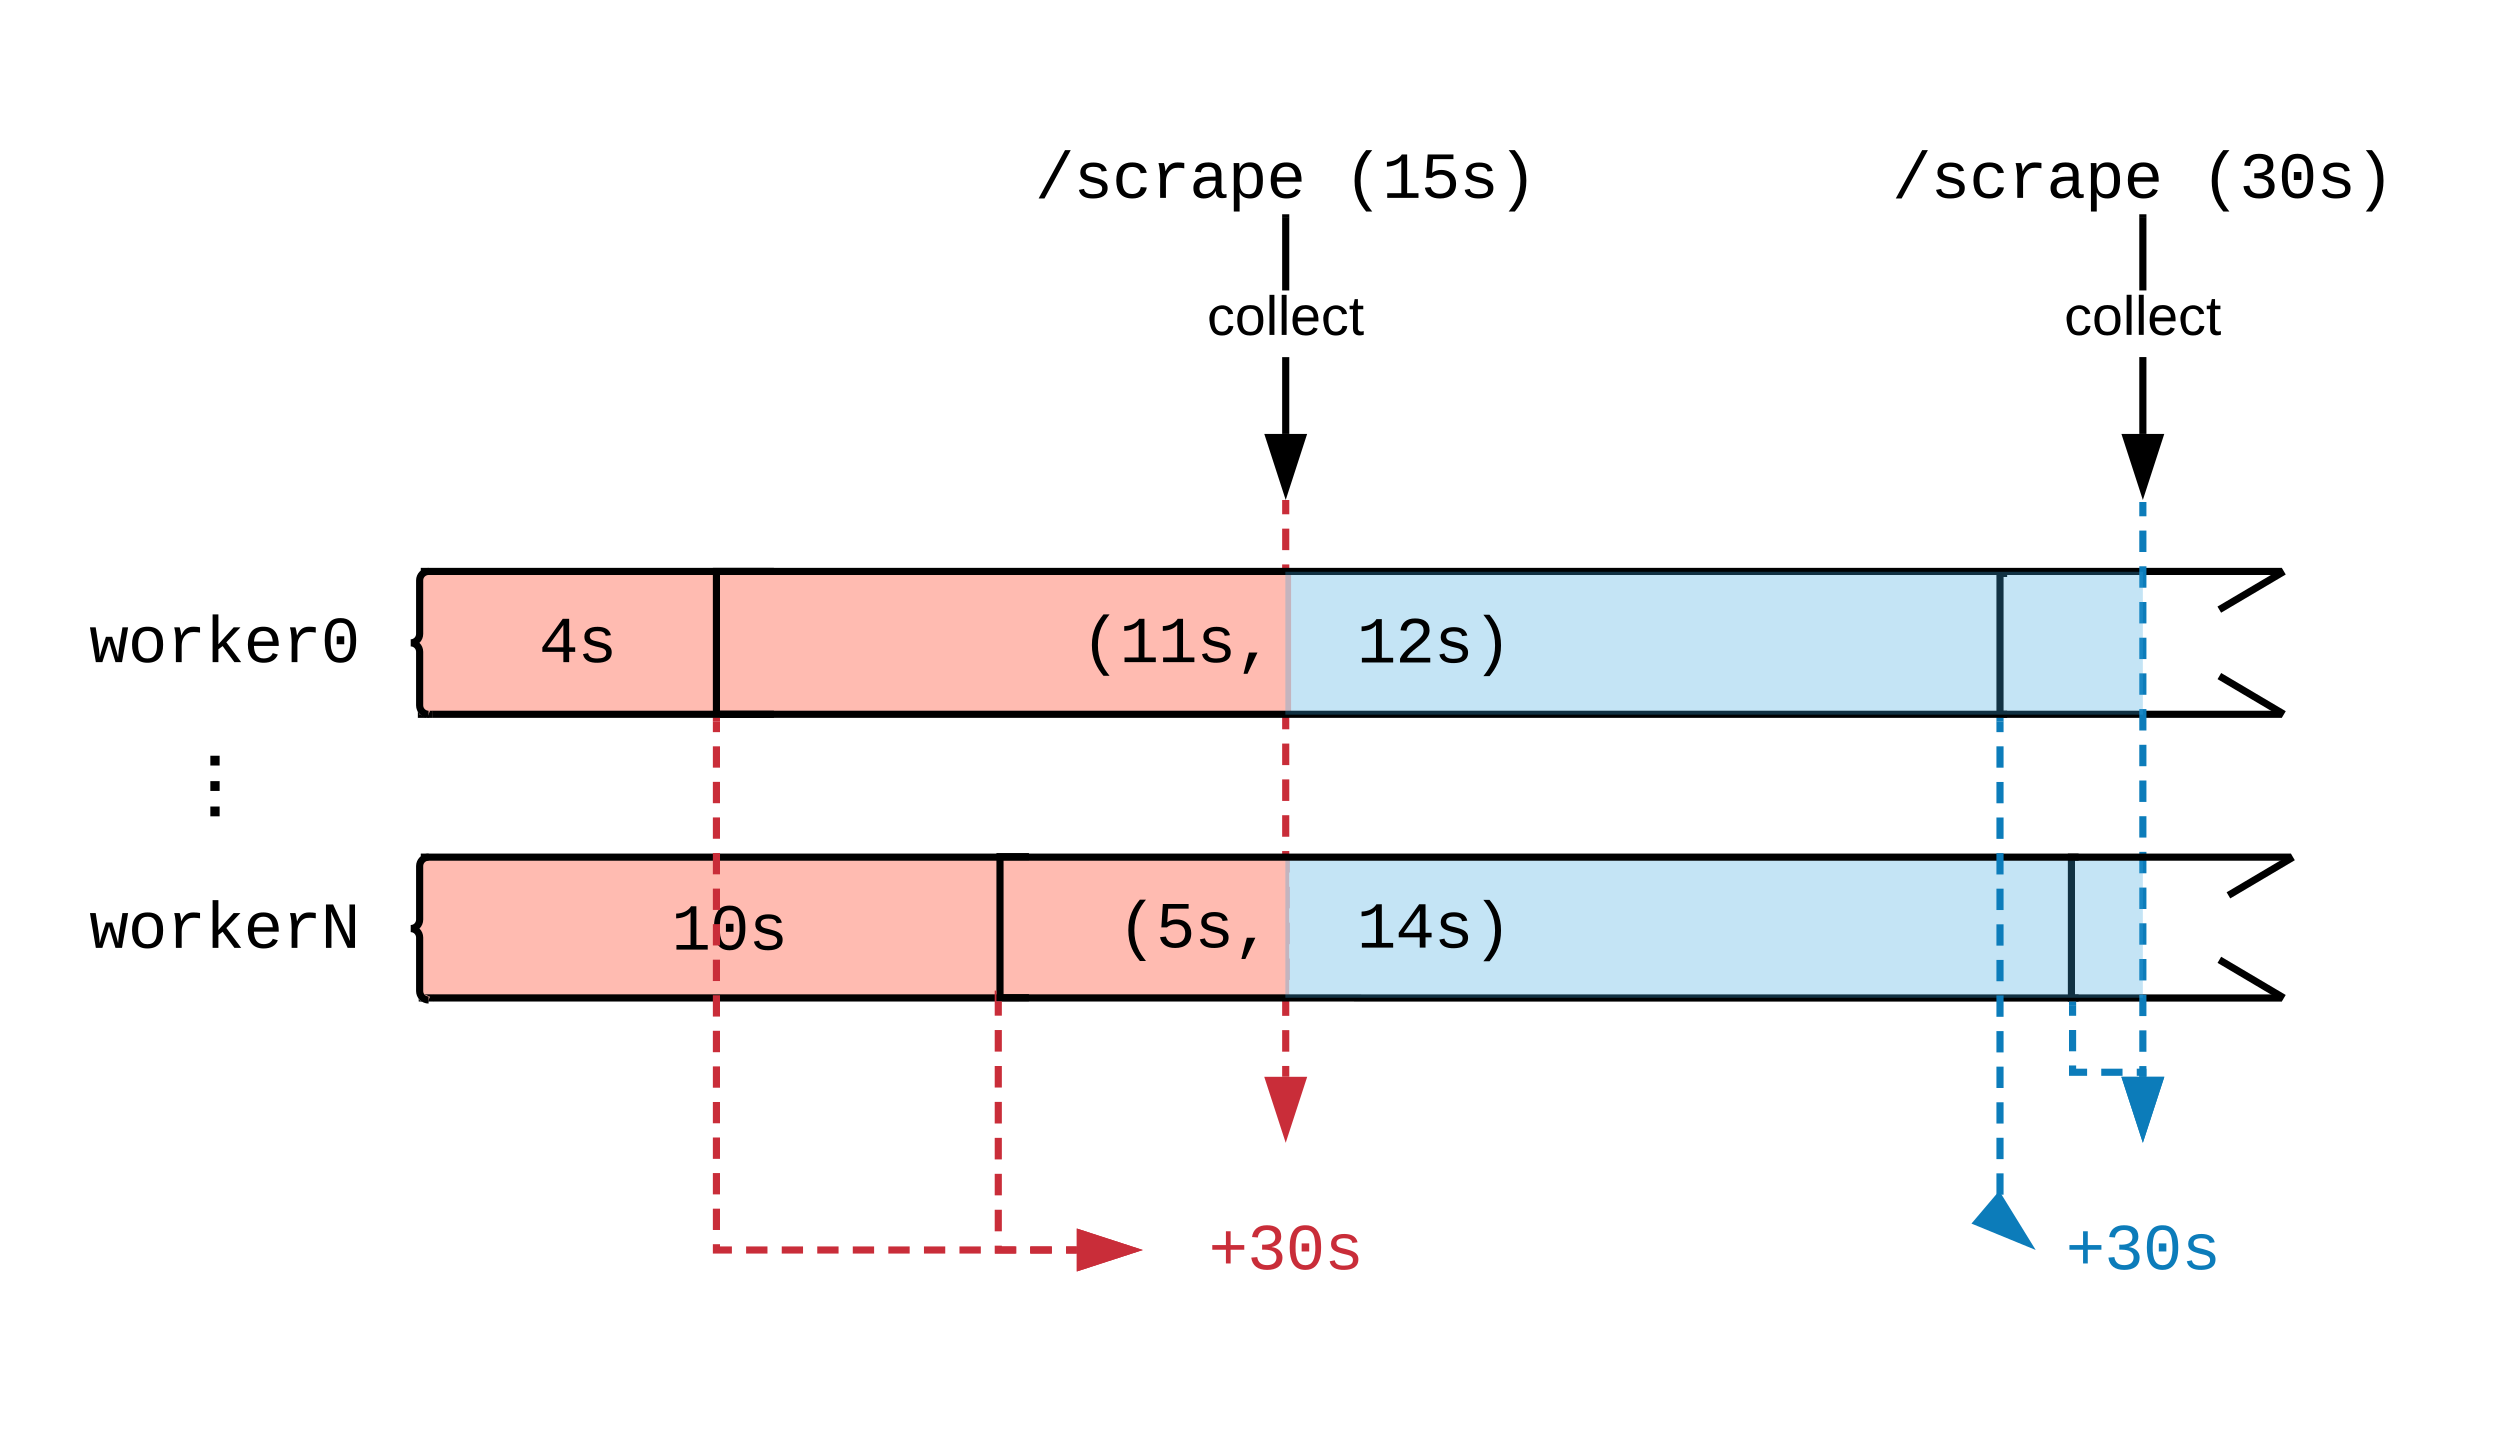 <svg xmlns="http://www.w3.org/2000/svg" xmlns:xlink="http://www.w3.org/1999/xlink" xmlns:lucid="lucid" width="700" height="400"><g transform="translate(-40 -60)" lucid:page-tab-id="mUidixU9peOd"><path d="M400 201v160.5" fill="none"/><path d="M400 201v3m0 4.02v6.02m0 4v6.03m0 4v6.03m0 4.02v6m0 4.03v6m0 4.03v6.02m0 4v6.03m0 4v6.03m0 4v6.03m0 4v6.02m0 4v6.03m0 4v6.03m0 4.02v6m0 4.03v6.02m0 4v6.03m0 4v3.02M400 201.03V200" stroke="#c92d39" stroke-width="2" fill="none"/><path d="M400 376.76l-4.64-14.26h9.28z" stroke="#c92d39" stroke-width="2" fill="#c92d39"/><path d="M157.54 300H320v40H157.54z" fill="#ffbbb1"/><path d="M173.8 300h-16.26v40h16.25" stroke="#000" stroke-opacity="0" stroke-width="2" fill="none"/><use xlink:href="#a" transform="matrix(1,0,0,1,172.695,305) translate(55.297 20.896)"/><path d="M157.54 220h83.07v40h-83.06z" fill="#ffbbb1"/><path d="M165.85 220h-8.3v40h8.3" stroke="#000" stroke-opacity="0" stroke-width="2" fill="none"/><use xlink:href="#b" transform="matrix(1,0,0,1,167.733,225) translate(23.198 20.396)"/><path d="M240.6 220h160.9v40H240.6z" fill="#ffbbb1"/><path d="M256.7 220h-16.1v40h16.1" stroke="#000" stroke-width="2" fill="none"/><use xlink:href="#c" transform="matrix(1,0,0,1,255.661,225) translate(86.991 20.396)"/><path d="M60 220h100v40H60z" fill="none"/><path d="M160 260c-1.38 0-2.5-1.12-2.5-2.5v-15c0-1.38-1.12-2.5-2.5-2.5 1.38 0 2.5-1.12 2.5-2.5v-15c0-1.38 1.12-2.5 2.5-2.5" stroke="#000" stroke-width="2" fill="none"/><use xlink:href="#d" transform="matrix(1,0,0,1,65,225) translate(0 20.396)"/><path d="M401 181.5h-2V160h2zm0-40.17h-2V121h2z"/><path d="M401 121.03h-2V120h2zM400 196.76l-4.64-14.26h9.28z"/><path d="M400 200l-6-18.5h12zm-3.26-16.5l3.26 10.03 3.26-10.03z"/><use xlink:href="#e" transform="matrix(1,0,0,1,378.006,141.331) translate(0 12.444)"/><path d="M60 300h100v40H60z" fill="none"/><path d="M160 340c-1.38 0-2.5-1.12-2.5-2.5v-15c0-1.38-1.12-2.5-2.5-2.5 1.38 0 2.5-1.12 2.5-2.5v-15c0-1.38 1.12-2.5 2.5-2.5" stroke="#000" stroke-width="2" fill="none"/><use xlink:href="#f" transform="matrix(1,0,0,1,65,305) translate(0 20.396)"/><path d="M157.82 220h521.13" stroke="#000" stroke-width="2" fill="none"/><path/><path d="M661.4 230.7l18.1-10.7" stroke="#000" stroke-width="2" fill="none"/><path d="M320 299.86h80.97v39.5H320z" fill="#ffbbb1"/><path d="M328.1 299.86H320v39.5h8.1" stroke="#000" stroke-width="2" fill="none"/><use xlink:href="#g" transform="matrix(1,0,0,1,330.061,304.861) translate(22.793 20.396)"/><path d="M161 260h517.95" stroke="#000" stroke-width="2" fill="none"/><path d="M161.03 261H157v-2h.04l.43 1.03 2.15.9.76-1.85-.18-.08h.83z"/><path d="M661.42 249.3L679.5 260M161.24 339.42h258.88v.02h258.83" stroke="#000" stroke-width="2" fill="none"/><path d="M157.47 340.03l.93.4h-1.16v-.94zm3.8.4h-1.44l.55-1.35-1.38-.58-.04-.08h2.3z"/><path d="M661.42 328.75l18.07 10.7" stroke="#000" stroke-width="2" fill="none"/><path d="M320 80h160v60H320z" stroke="#000" stroke-opacity="0" stroke-width="2" fill="#fff" fill-opacity="0"/><use xlink:href="#h" transform="matrix(1,0,0,1,325,85) translate(4.789 30.396)"/><use xlink:href="#i" transform="matrix(1,0,0,1,325,85) translate(91.203 30.396)"/><path d="M641 181.5h-2v-21.52h2zm0-40.18h-2V121h2z"/><path d="M641 121.03h-2V120h2zM640 196.76l-4.64-14.26h9.28z"/><path d="M640 200l-6-18.5h12zm-3.26-16.5l3.26 10.03 3.26-10.03z"/><use xlink:href="#e" transform="matrix(1,0,0,1,618.006,141.316) translate(0 12.444)"/><path d="M640 201.56V361.5" fill="none"/><path d="M640 201.56v3m0 4v6m0 4v6m0 4v6m0 4v5.98m0 4v6m0 4v6m0 4v6m0 4v6m0 4v5.98m0 4v6m0 4v6m0 4v6m0 4v6m0 4v5.98m0 4v6m0 4v3M640 201.6v-1.04" stroke="#0c7cba" stroke-width="2" fill="none"/><path d="M640 376.76l-4.64-14.26h9.28z" stroke="#0c7cba" stroke-width="2" fill="#0c7cba"/><path d="M80 248.63h40v54.8H80z" stroke="#000" stroke-opacity="0" stroke-width="2" fill="#fff" fill-opacity="0"/><use xlink:href="#j" transform="matrix(1,0,0,1,80,248.631) translate(14.666 25.719)"/><use xlink:href="#j" transform="matrix(1,0,0,1,80,248.631) translate(14.666 32.83)"/><use xlink:href="#k" transform="matrix(1,0,0,1,80,248.631) translate(14.666 39.941)"/><path d="M360 380h80v60h-80z" stroke="#000" stroke-opacity="0" stroke-width="2" fill="#fff" fill-opacity="0"/><use xlink:href="#l" transform="matrix(1,0,0,1,365,385) translate(13.396 30.396)"/><path d="M610 380h60v60h-60z" stroke="#000" stroke-opacity="0" stroke-width="2" fill="#fff" fill-opacity="0"/><use xlink:href="#m" transform="matrix(1,0,0,1,615,385) translate(3.396 30.396)"/><path d="M620 300h20v39.44h-20z" fill-opacity="0"/><path d="M622 300h-2v39.44h2" stroke="#000" stroke-width="2" fill="none"/><path d="M600 220.56h20V260h-20z" fill-opacity="0"/><path d="M602 220.56h-2V260h2" stroke="#000" stroke-width="2" fill="none"/><path d="M560 80h160v60H560z" stroke="#000" stroke-opacity="0" stroke-width="2" fill="#fff" fill-opacity="0"/><use xlink:href="#h" transform="matrix(1,0,0,1,565,85) translate(4.789 30.396)"/><use xlink:href="#n" transform="matrix(1,0,0,1,565,85) translate(91.203 30.396)"/><path d="M399.9 220.1H640v40H399.9z" fill="#3aa6dd" fill-opacity=".3"/><path d="M423.92 220.1h-24v40h24" stroke="#000" stroke-opacity="0" stroke-width="2" fill="none"/><use xlink:href="#o" transform="matrix(1,0,0,1,419.913,225.093) translate(0 20.396)"/><path d="M399.9 299.93H640v39.44H399.9z" fill="#3aa6dd" fill-opacity=".3"/><path d="M423.92 299.93h-24v39.44h24" stroke="#000" stroke-opacity="0" stroke-width="2" fill="none"/><use xlink:href="#p" transform="matrix(1,0,0,1,419.913,304.93) translate(0 20.396)"/><path d="M157.82 300H681.5" stroke="#000" stroke-width="2" fill="none"/><path/><path d="M663.96 310.7l18.08-10.7" stroke="#000" stroke-width="2" fill="none"/><path d="M240.6 262v148h100.9" fill="none"/><path d="M240.6 262v3m0 3.97v5.97m0 3.98v5.98m0 3.98v5.97m0 4v5.96m0 4v5.97m0 3.98v5.97m0 3.98v5.98m0 3.98v5.97m0 3.98v6m0 3.97v5.97m0 4v5.96m0 3.98v5.98m0 3.98v5.97m0 4v5.97m0 3.98V410h4.33m3.98 0h5.98m4 0h5.96m3.98 0h5.97m3.98 0h5.97m3.98 0h5.98m4 0h5.96m3.98 0h5.98m3.98 0h5.97m4 0h5.96m3.98 0h3" stroke="#c92d39" stroke-width="2" fill="none"/><path d="M241.6 262.03h-2V261h2z" fill="#c92d39"/><path d="M356.76 410l-14.26 4.64v-9.28z" stroke="#c92d39" stroke-width="2" fill="#c92d39"/><path d="M319.52 341.37V410h21.98" fill="none"/><path d="M319.52 341.37v3.02m0 4.02v6.04m0 4.03v6.03m0 4.02v6.05m0 4.02v6.04m0 4.03v6.03m0 4.03v6.04m0 4.02V410h4.86m4.03 0h6.05m4.03 0h3.02" stroke="#c92d39" stroke-width="2" fill="none"/><path d="M319 340.37h1.52v1.03h-2v-4.03h.48z" fill="#c92d39"/><path d="M356.76 410l-14.26 4.64v-9.28z" stroke="#c92d39" stroke-width="2" fill="#c92d39"/><path d="M600 262v139.5" fill="none"/><path d="M600 262v3m0 3.97v5.98m0 4v5.97m0 3.98v5.98m0 4v5.97m0 3.98v5.98m0 4v5.97m0 4v5.97m0 3.98v5.98m0 4v5.97m0 3.98v5.98m0 4v5.96m0 3.98v5.98m0 3.98v5.98m0 4v2.98" stroke="#0c7cba" stroke-width="2" fill="none"/><path d="M601 262.03h-2V261h2z" fill="#0c7cba"/><path d="M607.53 407.9l-13.87-5.7 6-7.07z" stroke="#0c7cba" stroke-width="2" fill="#0c7cba"/><path d="M620.32 341.44v18.78H640v1.28" fill="none"/><path d="M620.32 341.44v2.98m0 3.98v5.96m0 3.97v1.9h4.07m3.96 0h5.96m3.98 0h1.7v1.27" stroke="#0c7cba" stroke-width="2" fill="none"/><path d="M621.32 341.47h-2v-1.03h2z" fill="#0c7cba"/><path d="M640 376.76l-4.64-14.26h9.28z" stroke="#0c7cba" stroke-width="2" fill="#0c7cba"/><defs><path d="M148-1120c216-7 379-89 463-229h166v1204h353V0H157v-145h439v-1021c-79 124-254 184-448 194v-148" id="q"/><path d="M1065-1013c47 164 49 500-1 665C999-130 875 20 611 20c-377 0-484-300-487-695-2-245 41-425 141-551 77-98 191-144 352-144 261 0 386 140 448 357zM741-155c199-92 203-504 159-785-26-168-96-284-283-284-281 0-308 256-311 549-2 181 18 324 80 428 46 77 115 118 227 120 47 0 90-10 128-28zM496-555v-249h235v249H496" id="r"/><path d="M873-819c-18-114-119-146-250-146-163 0-245 50-245 151 0 151 170 148 294 185 182 54 388 94 388 320 0 240-189 325-439 329-245 4-410-69-454-268l159-31c24 133 136 168 295 165 144-2 270-31 270-171 0-164-195-160-331-202-167-52-350-87-350-299 0-218 173-315 413-313 220 2 373 77 412 260" id="s"/><g id="a"><use transform="matrix(0.009,0,0,0.009,0,0)" xlink:href="#q"/><use transform="matrix(0.009,0,0,0.009,10.802,0)" xlink:href="#r"/><use transform="matrix(0.009,0,0,0.009,21.604,0)" xlink:href="#s"/></g><path d="M937-319V0H757v-319H103v-140l635-890h199v888h188v142H937zm-180-835L257-461h500v-693" id="t"/><g id="b"><use transform="matrix(0.009,0,0,0.009,0,0)" xlink:href="#t"/><use transform="matrix(0.009,0,0,0.009,10.802,0)" xlink:href="#s"/></g><path d="M891-1484c-201 251-362 514-362 954 0 441 161 704 362 955H701C500 176 342-90 342-532c0-440 159-704 359-952h190" id="u"/><path d="M259 363l169-662h265L382 363H259" id="v"/><g id="c"><use transform="matrix(0.009,0,0,0.009,0,0)" xlink:href="#u"/><use transform="matrix(0.009,0,0,0.009,10.802,0)" xlink:href="#q"/><use transform="matrix(0.009,0,0,0.009,21.604,0)" xlink:href="#q"/><use transform="matrix(0.009,0,0,0.009,32.405,0)" xlink:href="#s"/><use transform="matrix(0.009,0,0,0.009,43.207,0)" xlink:href="#v"/></g><path d="M1018 0H814c-67-224-138-444-200-673C552-442 476-224 407 0H204L21-1082h178c43 310 105 601 126 933 54-225 128-425 193-638h193c63 212 134 415 185 638 22-336 90-622 136-933h176" id="w"/><path d="M615-1102c343 0 484 203 482 560-1 347-147 562-488 562-336 0-475-219-479-562-4-349 156-560 485-560zm-8 989c240 0 301-180 301-429 0-245-55-427-290-427-236 0-299 181-299 427 0 243 61 429 288 429" id="x"/><path d="M839-1102c70 0 148 7 206 17v167c-112-18-268-36-363 15-129 69-208 203-208 395V0H294c-10-367 32-789-52-1082h171c21 75 41 161 48 250h5c67-152 152-270 373-270" id="y"/><path d="M914 0L548-499l-132 98V0H236v-1484h180v927l475-525h211L663-617 1125 0H914" id="z"/><path d="M617-1102c355 0 481 238 477 599H322c5 222 84 388 301 388 144 0 244-59 284-166l158 45C1002-72 854 20 623 20c-342 0-490-220-490-568 0-346 151-554 484-554zm291 461c-18-192-90-328-289-328-194 0-287 128-295 328h584" id="A"/><g id="d"><use transform="matrix(0.009,0,0,0.009,0,0)" xlink:href="#w"/><use transform="matrix(0.009,0,0,0.009,10.802,0)" xlink:href="#x"/><use transform="matrix(0.009,0,0,0.009,21.604,0)" xlink:href="#y"/><use transform="matrix(0.009,0,0,0.009,32.405,0)" xlink:href="#z"/><use transform="matrix(0.009,0,0,0.009,43.207,0)" xlink:href="#A"/><use transform="matrix(0.009,0,0,0.009,54.009,0)" xlink:href="#y"/><use transform="matrix(0.009,0,0,0.009,64.811,0)" xlink:href="#r"/></g><path d="M96-169c-40 0-48 33-48 73s9 75 48 75c24 0 41-14 43-38l32 2c-6 37-31 61-74 61-59 0-76-41-82-99-10-93 101-131 147-64 4 7 5 14 7 22l-32 3c-4-21-16-35-41-35" id="B"/><path d="M100-194c62-1 85 37 85 99 1 63-27 99-86 99S16-35 15-95c0-66 28-99 85-99zM99-20c44 1 53-31 53-75 0-43-8-75-51-75s-53 32-53 75 10 74 51 75" id="C"/><path d="M24 0v-261h32V0H24" id="D"/><path d="M100-194c63 0 86 42 84 106H49c0 40 14 67 53 68 26 1 43-12 49-29l28 8c-11 28-37 45-77 45C44 4 14-33 15-96c1-61 26-98 85-98zm52 81c6-60-76-77-97-28-3 7-6 17-6 28h103" id="E"/><path d="M59-47c-2 24 18 29 38 22v24C64 9 27 4 27-40v-127H5v-23h24l9-43h21v43h35v23H59v120" id="F"/><g id="e"><use transform="matrix(0.043,0,0,0.043,0,0)" xlink:href="#B"/><use transform="matrix(0.043,0,0,0.043,7.778,0)" xlink:href="#C"/><use transform="matrix(0.043,0,0,0.043,16.42,0)" xlink:href="#D"/><use transform="matrix(0.043,0,0,0.043,19.833,0)" xlink:href="#D"/><use transform="matrix(0.043,0,0,0.043,23.247,0)" xlink:href="#E"/><use transform="matrix(0.043,0,0,0.043,31.889,0)" xlink:href="#B"/><use transform="matrix(0.043,0,0,0.043,39.667,0)" xlink:href="#F"/></g><path d="M912-211c-10-84-18-177-18-274v-864h172V0H836L316-1130c7 79 16 167 16 254V0H162v-1349h222" id="G"/><g id="f"><use transform="matrix(0.009,0,0,0.009,0,0)" xlink:href="#w"/><use transform="matrix(0.009,0,0,0.009,10.802,0)" xlink:href="#x"/><use transform="matrix(0.009,0,0,0.009,21.604,0)" xlink:href="#y"/><use transform="matrix(0.009,0,0,0.009,32.405,0)" xlink:href="#z"/><use transform="matrix(0.009,0,0,0.009,43.207,0)" xlink:href="#A"/><use transform="matrix(0.009,0,0,0.009,54.009,0)" xlink:href="#y"/><use transform="matrix(0.009,0,0,0.009,64.811,0)" xlink:href="#G"/></g><path d="M353-779c69-51 166-92 291-90 218 3 357 100 423 255 21 52 32 109 32 170 0 305-189 464-500 464-268 0-424-116-471-335l182-21c35 130 124 212 293 209 198-4 309-114 309-313 0-182-118-282-305-282-120 0-198 45-262 101H169l47-728h801v145H382" id="H"/><g id="g"><use transform="matrix(0.009,0,0,0.009,0,0)" xlink:href="#u"/><use transform="matrix(0.009,0,0,0.009,10.802,0)" xlink:href="#H"/><use transform="matrix(0.009,0,0,0.009,21.604,0)" xlink:href="#s"/><use transform="matrix(0.009,0,0,0.009,32.405,0)" xlink:href="#v"/></g><path d="M114 20l821-1504h178L296 20H114" id="I"/><path d="M631 20c-350 0-501-215-501-562 0-355 162-560 502-560 250 0 399 118 446 323l-192 14c-23-124-109-196-262-196-242 0-305 171-305 415 1 245 61 427 304 427 151 0 248-77 267-215l190 12C1039-107 883 20 631 20" id="J"/><path d="M1000-272c3 95 12 159 101 161 21 0 41-3 59-7V-6c-44 10-86 16-139 16-141 2-191-84-197-217h-6C748-76 648 20 446 20c-207 0-318-120-318-322 0-266 194-348 454-354l236-4c12-191-40-305-222-305-140 0-220 47-232 172l-188-17c33-204 181-292 423-292 255 0 401 118 401 364v466zm-683-27c0 109 63 184 175 182 166-3 259-96 306-217 24-65 20-120 20-200-232 7-501-28-501 235" id="K"/><path d="M698-1104c312 3 392 244 392 558 0 315-82 566-392 566-169 0-277-65-331-184h-5c8 188 2 394 4 589H185V-858c0-76-1-156-6-224h175c6 52 9 120 10 178h4c58-122 150-202 330-200zm-49 991c225 0 255-203 255-433 0-225-32-419-253-419-236 0-285 192-285 441 0 237 53 411 283 411" id="L"/><g id="h"><use transform="matrix(0.009,0,0,0.009,0,0)" xlink:href="#I"/><use transform="matrix(0.009,0,0,0.009,10.802,0)" xlink:href="#s"/><use transform="matrix(0.009,0,0,0.009,21.604,0)" xlink:href="#J"/><use transform="matrix(0.009,0,0,0.009,32.405,0)" xlink:href="#y"/><use transform="matrix(0.009,0,0,0.009,43.207,0)" xlink:href="#K"/><use transform="matrix(0.009,0,0,0.009,54.009,0)" xlink:href="#L"/><use transform="matrix(0.009,0,0,0.009,64.811,0)" xlink:href="#A"/></g><path d="M528-1484c201 248 357 511 357 952 0 442-156 709-357 957H336C537 174 700-89 700-530c0-440-163-703-364-954h192" id="M"/><g id="i"><use transform="matrix(0.009,0,0,0.009,0,0)" xlink:href="#u"/><use transform="matrix(0.009,0,0,0.009,10.802,0)" xlink:href="#q"/><use transform="matrix(0.009,0,0,0.009,21.604,0)" xlink:href="#H"/><use transform="matrix(0.009,0,0,0.009,32.405,0)" xlink:href="#s"/><use transform="matrix(0.009,0,0,0.009,43.207,0)" xlink:href="#M"/></g><path d="M470 0v-305h289V0H470" id="N"/><use transform="matrix(0.009,0,0,0.009,0,0)" xlink:href="#N" id="j"/><use transform="matrix(0.009,0,0,0.009,0,0)" xlink:href="#N" id="k"/><path fill="#c92d39" d="M687-608v428H540v-428H116v-146h424v-428h147v428h424v146H687" id="O"/><path fill="#c92d39" d="M1060-1016c0 191-128 285-295 323v4c154 18 262 91 313 209 14 35 21 72 21 110 0 277-194 390-478 390-292 0-457-129-493-382l186-17c24 161 121 250 307 250 172 1 298-80 291-247-8-208-220-239-446-233v-156c217 9 409-34 409-232 0-152-102-225-264-225-159 0-264 88-278 233l-181-14c33-239 196-367 461-367 264 0 447 102 447 354" id="P"/><path fill="#c92d39" d="M1065-1013c47 164 49 500-1 665C999-130 875 20 611 20c-377 0-484-300-487-695-2-245 41-425 141-551 77-98 191-144 352-144 261 0 386 140 448 357zM741-155c199-92 203-504 159-785-26-168-96-284-283-284-281 0-308 256-311 549-2 181 18 324 80 428 46 77 115 118 227 120 47 0 90-10 128-28zM496-555v-249h235v249H496" id="Q"/><path fill="#c92d39" d="M873-819c-18-114-119-146-250-146-163 0-245 50-245 151 0 151 170 148 294 185 182 54 388 94 388 320 0 240-189 325-439 329-245 4-410-69-454-268l159-31c24 133 136 168 295 165 144-2 270-31 270-171 0-164-195-160-331-202-167-52-350-87-350-299 0-218 173-315 413-313 220 2 373 77 412 260" id="R"/><g id="l"><use transform="matrix(0.009,0,0,0.009,0,0)" xlink:href="#O"/><use transform="matrix(0.009,0,0,0.009,10.802,0)" xlink:href="#P"/><use transform="matrix(0.009,0,0,0.009,21.604,0)" xlink:href="#Q"/><use transform="matrix(0.009,0,0,0.009,32.405,0)" xlink:href="#R"/></g><path fill="#0c7cba" d="M687-608v428H540v-428H116v-146h424v-428h147v428h424v146H687" id="S"/><path fill="#0c7cba" d="M1060-1016c0 191-128 285-295 323v4c154 18 262 91 313 209 14 35 21 72 21 110 0 277-194 390-478 390-292 0-457-129-493-382l186-17c24 161 121 250 307 250 172 1 298-80 291-247-8-208-220-239-446-233v-156c217 9 409-34 409-232 0-152-102-225-264-225-159 0-264 88-278 233l-181-14c33-239 196-367 461-367 264 0 447 102 447 354" id="T"/><path fill="#0c7cba" d="M1065-1013c47 164 49 500-1 665C999-130 875 20 611 20c-377 0-484-300-487-695-2-245 41-425 141-551 77-98 191-144 352-144 261 0 386 140 448 357zM741-155c199-92 203-504 159-785-26-168-96-284-283-284-281 0-308 256-311 549-2 181 18 324 80 428 46 77 115 118 227 120 47 0 90-10 128-28zM496-555v-249h235v249H496" id="U"/><path fill="#0c7cba" d="M873-819c-18-114-119-146-250-146-163 0-245 50-245 151 0 151 170 148 294 185 182 54 388 94 388 320 0 240-189 325-439 329-245 4-410-69-454-268l159-31c24 133 136 168 295 165 144-2 270-31 270-171 0-164-195-160-331-202-167-52-350-87-350-299 0-218 173-315 413-313 220 2 373 77 412 260" id="V"/><g id="m"><use transform="matrix(0.009,0,0,0.009,0,0)" xlink:href="#S"/><use transform="matrix(0.009,0,0,0.009,10.802,0)" xlink:href="#T"/><use transform="matrix(0.009,0,0,0.009,21.604,0)" xlink:href="#U"/><use transform="matrix(0.009,0,0,0.009,32.405,0)" xlink:href="#V"/></g><path d="M1060-1016c0 191-128 285-295 323v4c154 18 262 91 313 209 14 35 21 72 21 110 0 277-194 390-478 390-292 0-457-129-493-382l186-17c24 161 121 250 307 250 172 1 298-80 291-247-8-208-220-239-446-233v-156c217 9 409-34 409-232 0-152-102-225-264-225-159 0-264 88-278 233l-181-14c33-239 196-367 461-367 264 0 447 102 447 354" id="W"/><g id="n"><use transform="matrix(0.009,0,0,0.009,0,0)" xlink:href="#u"/><use transform="matrix(0.009,0,0,0.009,10.802,0)" xlink:href="#W"/><use transform="matrix(0.009,0,0,0.009,21.604,0)" xlink:href="#r"/><use transform="matrix(0.009,0,0,0.009,32.405,0)" xlink:href="#s"/><use transform="matrix(0.009,0,0,0.009,43.207,0)" xlink:href="#M"/></g><path d="M611-1370c266 0 451 106 451 368 0 147-77 243-154 327-132 144-316 255-451 395-42 44-75 87-96 134h723V0H144v-117c124-264 387-411 582-603 73-72 151-147 151-271 0-161-104-231-266-231-163 0-249 90-268 238l-184-17c35-233 185-369 452-369" id="X"/><g id="o"><use transform="matrix(0.009,0,0,0.009,0,0)" xlink:href="#q"/><use transform="matrix(0.009,0,0,0.009,10.802,0)" xlink:href="#X"/><use transform="matrix(0.009,0,0,0.009,21.604,0)" xlink:href="#s"/><use transform="matrix(0.009,0,0,0.009,32.405,0)" xlink:href="#M"/></g><g id="p"><use transform="matrix(0.009,0,0,0.009,0,0)" xlink:href="#q"/><use transform="matrix(0.009,0,0,0.009,10.802,0)" xlink:href="#t"/><use transform="matrix(0.009,0,0,0.009,21.604,0)" xlink:href="#s"/><use transform="matrix(0.009,0,0,0.009,32.405,0)" xlink:href="#M"/></g></defs></g></svg>